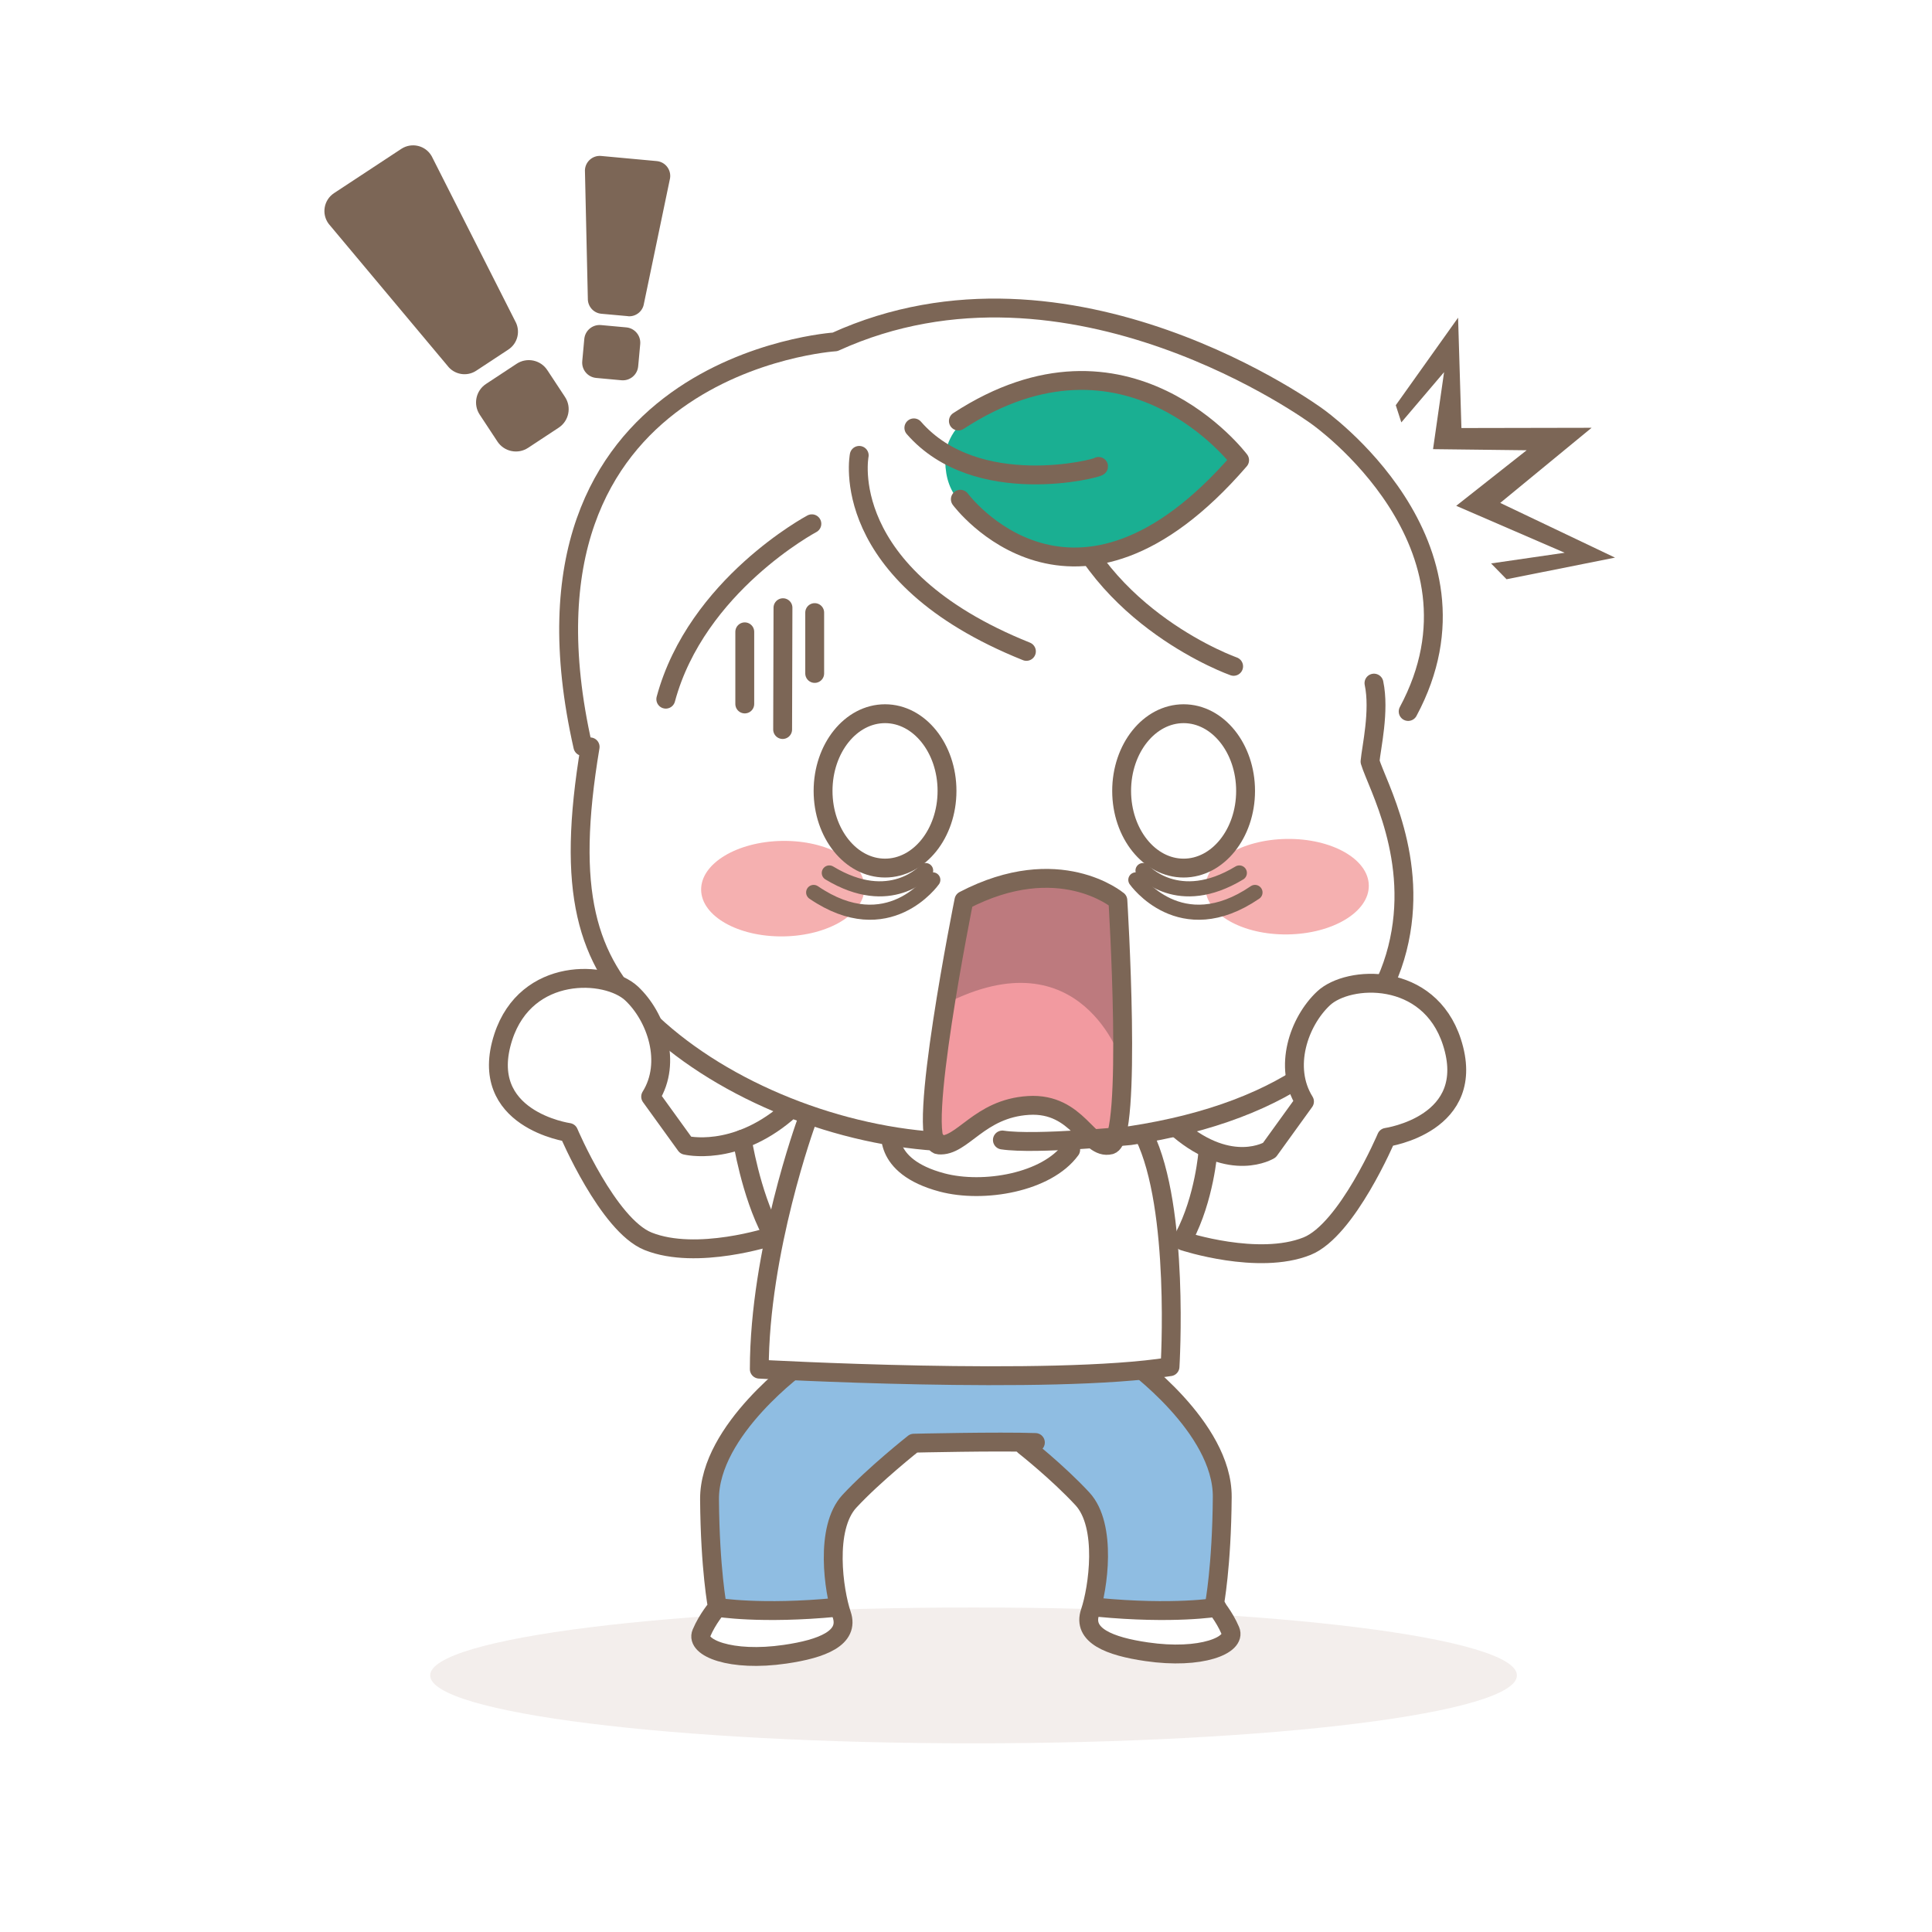 <svg width="256" height="256" viewBox="0 0 256 256" fill="none" xmlns="http://www.w3.org/2000/svg">
<g clip-path="url(#clip0_522_14494)">
<path opacity="0.4" d="M129 231C168.765 231 201 226.971 201 222C201 217.029 168.765 213 129 213C89.236 213 57 217.029 57 222C57 226.971 89.236 231 129 231Z" fill="#E1D6CF"/>
<path d="M156.816 164.236L154.551 164.802L155.683 176.695L155.117 181.225L152.852 181.791L158.515 189.154L161.347 194.25L161.913 204.444L160.78 212.939L162.479 214.072L163.045 216.337L160.78 218.602L153.984 219.168L146.622 218.036L144.357 215.771V213.505L145.49 207.842V202.745L143.224 198.215L135.862 190.853H120.572L111.511 200.48L110.378 205.577L110.944 211.806L112.077 214.072V215.771L106.98 218.602L99.618 219.168L93.955 218.602L93.388 216.903L95.087 212.939L93.955 197.648L96.22 191.985L101.883 184.623L103.582 181.225L100.751 180.659L100.184 178.394L103.016 164.236L90.557 165.935L84.327 163.669L79.797 159.139L75.833 150.078L71.302 148.379L66.772 145.547V136.486L69.603 132.522L74.134 130.257H76.965L81.496 131.389L83.761 133.654L87.159 137.052V142.149V146.68L89.99 151.777H94.521L101.883 149.511L105.281 146.68L91.689 139.884L80.929 129.69L78.098 121.762L76.399 109.303L78.098 100.808L76.399 94.579L75.266 78.722L78.098 67.395L84.327 57.768L91.123 52.105L101.883 47.008L110.378 45.875L122.837 41.345H136.429L152.852 44.176L169.275 52.105L181.168 60.599L188.53 73.058L190.229 78.722L187.963 92.313L181.734 103.073L184.566 112.701L185.698 122.328L182.867 130.823L189.096 133.654L193.06 138.751V144.981L189.096 148.945L184.566 150.644L181.734 155.741L174.938 164.236L170.408 165.935H163.045L156.816 164.236Z" fill="white"/>
<path d="M95.367 210.756C95.367 210.756 91.924 216.238 92.852 217.767C93.77 219.296 102.185 220.587 105.832 219.172C109.491 217.756 112.662 216.08 109.615 209.476C106.557 202.884 95.378 210.745 95.378 210.745L95.367 210.756Z" fill="white"/>
<path d="M145.474 208.197C145.474 208.197 140.887 216.85 149.008 218.311C157.129 219.772 164.786 218.685 162.849 215.672C160.912 212.659 159.134 208.525 159.134 208.525L145.474 208.197Z" fill="white"/>
<path d="M151.953 181.5L104.19 181.16C104.19 181.16 94.336 190.55 94.223 196.553C94.109 202.556 95.695 213.066 95.695 213.066C95.695 213.066 107.61 214.029 110.295 213.044C110 208.411 109.581 201.751 113.013 198.467C116.445 195.182 120.613 191.637 120.613 191.637C120.613 191.637 134.363 190.459 135.734 191.603C137.104 192.736 143.662 197.991 144.874 201.14C146.086 204.289 144.466 213.633 144.466 213.633C144.466 213.633 161.92 213.497 161.92 212.636C161.92 211.673 162.974 196.915 161.92 195.08C160.867 193.245 151.964 181.511 151.964 181.511L151.953 181.5Z" fill="#8FBDE2"/>
<path d="M108.051 174.251C108.198 176.188 108.051 178.793 106.182 180.684C106.182 180.684 93.95 189.417 94.017 198.682C94.085 207.947 95.06 212.976 95.06 212.976C95.06 212.976 93.757 214.471 92.942 216.396C92.115 218.322 96.826 220.247 104.03 219.194C108.957 218.48 112.581 217.042 111.528 213.939C110.475 210.835 109.251 202.499 112.547 198.931C115.855 195.363 121.088 191.229 121.088 191.229C121.088 191.229 132.267 190.969 137.194 191.139" stroke="#7C6656" stroke-width="2.5" stroke-linecap="round" stroke-linejoin="round"/>
<path d="M95.061 212.976C95.061 212.976 100.758 213.95 110.883 212.976" stroke="#7C6656" stroke-width="2.5" stroke-linecap="round" stroke-linejoin="round"/>
<path d="M149.008 173.922C148.861 175.859 149.008 177.093 149.79 180.355C149.79 180.355 162.022 189.088 161.954 198.353C161.887 207.618 160.912 212.647 160.912 212.647C160.912 212.647 162.215 214.142 163.03 216.067C163.857 217.993 159.146 219.918 151.942 218.865C147.015 218.151 143.391 216.713 144.444 213.609C145.497 210.506 146.721 202.17 143.425 198.602C140.117 195.034 135.723 191.58 135.723 191.58" stroke="#7C6656" stroke-width="2.5" stroke-linecap="round" stroke-linejoin="round"/>
<path d="M161.241 212.976C161.241 212.976 155.544 213.95 145.418 212.976" stroke="#7C6656" stroke-width="2.5" stroke-linecap="round" stroke-linejoin="round"/>
<path d="M106.852 148.676C106.852 148.676 100.611 165.756 100.611 181.42C100.611 181.42 139.359 183.583 155.034 181.092C155.034 181.092 156.337 160.115 151.614 150.465" fill="white"/>
<path d="M106.852 148.676C106.852 148.676 100.611 165.756 100.611 181.42C100.611 181.42 139.359 183.583 155.034 181.092C155.034 181.092 156.337 160.115 151.614 150.465" stroke="#7C6656" stroke-width="2.5" stroke-linecap="round" stroke-linejoin="round"/>
<path d="M118.099 149.469C118.099 149.469 116.638 154.509 124.827 156.684C130.343 158.145 138.713 156.684 141.873 152.346" stroke="#7C6656" stroke-width="2.5" stroke-linecap="round" stroke-linejoin="round"/>
<path d="M76.316 94.253C76.316 94.253 77.834 97.537 77.358 104.911C76.883 112.454 72.058 132.581 101.54 145.482C114.815 150.817 139.653 153.592 154.966 149.503C170.28 145.414 183.033 137.429 186.023 120.892C185.876 115.762 183.611 104.05 181.096 100.958L182.036 97.288C182.036 97.288 186.307 95.85 189.014 88.306C191.72 80.763 188.9 63.411 168.615 51.462C151.557 42.752 136.606 35.707 111.575 44.904C100.951 44.915 87.518 52.9 78.695 66.401C74.368 74.67 76.316 94.264 76.316 94.264V94.253Z" fill="white"/>
<g filter="url(#filter0_f_522_14494)">
<path d="M170.634 123.815C176.611 123.727 181.42 120.822 181.374 117.329C181.329 113.835 176.447 111.074 170.47 111.163C164.494 111.251 159.685 114.156 159.73 117.649C159.776 121.143 164.658 123.904 170.634 123.815Z" fill="#F5B0B0"/>
</g>
<g filter="url(#filter1_f_522_14494)">
<path d="M103.808 124.077C109.785 123.988 114.594 121.084 114.548 117.59C114.503 114.097 109.621 111.336 103.644 111.425C97.667 111.513 92.859 114.417 92.904 117.911C92.95 121.405 97.832 124.165 103.808 124.077Z" fill="#F5B0B0"/>
</g>
<path d="M148.114 119.306C148.114 119.306 140.333 112.737 127.726 119.306C127.726 119.306 121.248 151.439 124.396 151.711C127.545 151.983 129.686 146.886 136.278 146.478C142.881 146.071 144.172 152.459 147.128 151.711C150.085 150.964 148.125 119.306 148.125 119.306H148.114Z" fill="#BD7A7E"/>
<path d="M117.272 115.025C121.807 115.025 125.484 110.446 125.484 104.798C125.484 99.149 121.807 94.57 117.272 94.57C112.737 94.57 109.061 99.149 109.061 104.798C109.061 110.446 112.737 115.025 117.272 115.025Z" stroke="#7C6656" stroke-width="2.5" stroke-linecap="round" stroke-linejoin="round"/>
<path d="M122.652 115.354C122.652 115.354 118.008 120.586 109.887 115.671" stroke="#7C6656" stroke-width="2" stroke-linecap="round" stroke-linejoin="round"/>
<path d="M123.603 116.588C123.603 116.588 117.702 125.003 107.814 118.253" stroke="#7C6656" stroke-width="2" stroke-linecap="round" stroke-linejoin="round"/>
<path d="M156.835 115.026C161.37 115.026 165.046 110.447 165.046 104.798C165.046 99.149 161.37 94.57 156.835 94.57C152.3 94.57 148.623 99.149 148.623 104.798C148.623 110.447 152.3 115.026 156.835 115.026Z" stroke="#7C6656" stroke-width="2.5" stroke-linecap="round" stroke-linejoin="round"/>
<path d="M151.455 115.354C151.455 115.354 156.099 120.586 164.22 115.671" stroke="#7C6656" stroke-width="2" stroke-linecap="round" stroke-linejoin="round"/>
<path d="M150.504 116.588C150.504 116.588 156.405 125.003 166.293 118.253" stroke="#7C6656" stroke-width="2" stroke-linecap="round" stroke-linejoin="round"/>
<path d="M148.613 140.611C148.613 140.611 143.323 123.747 125.247 133.023C125.247 133.023 122.358 152.221 124.386 151.711C126.413 151.202 132.382 145.799 136.267 146.479C140.152 147.147 145.566 150.828 145.566 150.828C145.566 150.828 148.058 152.946 148.375 147.872C148.692 142.797 148.613 140.611 148.613 140.611Z" fill="#F29AA0"/>
<path d="M148.114 119.306C148.114 119.306 140.333 112.737 127.726 119.306C127.726 119.306 121.248 151.439 124.396 151.711C127.545 151.983 129.686 146.886 136.278 146.478C142.881 146.071 144.172 152.459 147.128 151.711C150.085 150.964 148.125 119.306 148.125 119.306H148.114Z" stroke="#7C6656" stroke-width="2.5" stroke-linecap="round" stroke-linejoin="round"/>
<path d="M103.748 80.525L103.703 96.665" stroke="#7C6656" stroke-width="2.5" stroke-linecap="round" stroke-linejoin="round"/>
<path d="M98.686 83.72V93.279" stroke="#7C6656" stroke-width="2.5" stroke-linecap="round" stroke-linejoin="round"/>
<path d="M107.951 81.171V89.235" stroke="#7C6656" stroke-width="2.5" stroke-linecap="round" stroke-linejoin="round"/>
<path d="M182.058 90.516C182.839 94.208 181.707 99.022 181.537 100.902C182.454 103.994 188.174 113.848 185.161 125.707C182.149 137.554 171.162 147.227 149.744 150.477C149.744 150.477 137.217 151.723 132.822 151.055" stroke="#7C6656" stroke-width="2.5" stroke-linecap="round" stroke-linejoin="round"/>
<path d="M124.101 151.236C109.966 150.307 94.834 144.01 85.49 134.745C77.731 127.054 74.968 118.254 78.196 98.965" stroke="#7C6656" stroke-width="2.5" stroke-linecap="round" stroke-linejoin="round"/>
<path d="M77.233 98.908C65.726 48.132 110.646 45.3 110.646 45.3C141.873 31.085 174.561 55.199 174.561 55.199C174.561 55.199 198.539 72.019 186.589 94.275" stroke="#7C6656" stroke-width="2.5" stroke-linecap="round" stroke-linejoin="round"/>
<path d="M113.851 60.341C113.851 60.341 110.713 76.164 136.005 86.312" stroke="#7C6656" stroke-width="2.5" stroke-linecap="round" stroke-linejoin="round"/>
<path d="M107.577 69.402C107.577 69.402 92.287 77.535 88.221 92.644" stroke="#7C6656" stroke-width="2.5" stroke-linecap="round" stroke-linejoin="round"/>
<path d="M163.462 88.295C163.462 88.295 145.714 82.054 140.391 65.439" stroke="#7C6656" stroke-width="2.5" stroke-linecap="round" stroke-linejoin="round"/>
<path d="M132.88 52.617C132.88 52.617 125.11 55.188 125.246 61.111C125.359 65.653 127.489 67.749 134.783 72.087C142.077 76.425 156.348 70.161 163.925 61.349C158.738 55.754 149.53 45.119 132.88 52.617Z" fill="#1AAF92"/>
<path d="M127.251 66.152C127.251 66.152 142.258 86.426 164.254 60.976C164.254 60.976 149.371 41.178 126.99 55.789" stroke="#7C6656" stroke-width="2.5" stroke-linecap="round" stroke-linejoin="round"/>
<path d="M145.566 61.803C145.566 62.052 129.415 66.243 121.09 56.694" stroke="#7C6656" stroke-width="2.5" stroke-linecap="round" stroke-linejoin="round"/>
<path d="M98.9 164.226C98.9 164.226 92.342 167.069 85.875 164.476C80.563 162.346 75.353 150.057 75.353 150.057C75.353 150.057 63.132 148.336 66.688 137.406C69.746 128.039 80.393 128.56 83.689 131.641C86.974 134.721 89.046 140.781 86.215 145.311L90.87 151.756C90.87 151.756 97.246 153.342 104.19 147.475" fill="white"/>
<path d="M102.241 163.807C102.241 163.807 92.342 167.069 85.875 164.476C80.563 162.346 75.353 150.057 75.353 150.057C75.353 150.057 63.132 148.336 66.688 137.406C69.746 128.039 80.393 128.56 83.689 131.641C86.974 134.721 89.046 140.781 86.215 145.311L90.87 151.756C90.87 151.756 97.246 153.342 104.19 147.475" stroke="#7C6656" stroke-width="2.5" stroke-linecap="round" stroke-linejoin="round"/>
<path d="M98.346 150.952C98.346 150.952 99.456 158.11 102.174 163.253" stroke="#7C6656" stroke-width="2.5" stroke-linecap="round" stroke-linejoin="round"/>
<path d="M160.165 164.873C160.165 164.873 166.723 167.716 173.191 165.122C178.503 162.993 183.713 150.704 183.713 150.704C183.713 150.704 195.934 148.982 192.378 138.052C189.319 128.685 178.673 129.206 175.377 132.287C172.092 135.368 170.019 141.427 172.851 145.958L168.196 152.403C168.196 152.403 163.156 156.412 156.201 150.545" fill="white"/>
<path d="M156.824 164.454C156.824 164.454 166.723 167.716 173.191 165.122C178.503 162.993 183.713 150.704 183.713 150.704C183.713 150.704 195.934 148.982 192.378 138.052C189.319 128.685 178.673 129.206 175.377 132.287C172.092 135.368 170.019 141.427 172.851 145.958L168.196 152.403C168.196 152.403 163.156 155.529 156.201 149.662" stroke="#7C6656" stroke-width="2.5" stroke-linecap="round" stroke-linejoin="round"/>
<path d="M160.062 152.572C160.062 152.572 159.609 158.756 156.902 163.899" stroke="#7C6656" stroke-width="2.5" stroke-linecap="round" stroke-linejoin="round"/>
<path d="M184.947 53.693L193.204 42.095L193.646 56.717L210.896 56.683L198.788 66.639L213.999 73.888L199.626 76.753L197.576 74.658L207.328 73.242L192.955 67.024L202.288 59.662L189.886 59.515L191.347 49.31L185.683 55.969L184.947 53.693Z" fill="#7C6656"/>
<path d="M67.356 46.32L63.109 49.117C61.863 49.944 60.187 49.65 59.292 48.46L43.56 29.67C42.574 28.367 42.892 26.499 44.262 25.593L53.176 19.725C54.546 18.831 56.381 19.261 57.197 20.688L68.263 42.548C68.999 43.851 68.614 45.493 67.356 46.32Z" fill="#7C6656"/>
<path d="M68.454 48.203L64.397 50.877C63.045 51.769 62.671 53.588 63.563 54.941L65.912 58.506C66.804 59.859 68.624 60.232 69.976 59.341L74.033 56.667C75.386 55.775 75.76 53.956 74.868 52.603L72.518 49.038C71.627 47.685 69.807 47.311 68.454 48.203Z" fill="#7C6656"/>
<path d="M83.203 41.891L79.68 41.574C78.65 41.483 77.868 40.6 77.891 39.558L77.506 22.568C77.54 21.436 78.525 20.563 79.647 20.665L87.02 21.345C88.153 21.447 88.957 22.489 88.787 23.61L85.321 40.249C85.162 41.268 84.234 41.993 83.203 41.902V41.891Z" fill="#7C6656"/>
<path d="M82.987 43.381L79.638 43.074C78.516 42.971 77.524 43.797 77.421 44.918L77.151 47.862C77.048 48.983 77.874 49.975 78.995 50.078L82.345 50.386C83.466 50.488 84.459 49.663 84.562 48.542L84.832 45.598C84.934 44.477 84.109 43.484 82.987 43.381Z" fill="#7C6656"/>
</g>
<defs>
<filter id="filter0_f_522_14494" x="157.73" y="109.161" width="25.645" height="16.657" filterUnits="userSpaceOnUse" color-interpolation-filters="sRGB">
<feFlood flood-opacity="0" result="BackgroundImageFix"/>
<feBlend mode="normal" in="SourceGraphic" in2="BackgroundImageFix" result="shape"/>
<feGaussianBlur stdDeviation="1" result="effect1_foregroundBlur_522_14494"/>
</filter>
<filter id="filter1_f_522_14494" x="90.904" y="109.422" width="25.645" height="16.657" filterUnits="userSpaceOnUse" color-interpolation-filters="sRGB">
<feFlood flood-opacity="0" result="BackgroundImageFix"/>
<feBlend mode="normal" in="SourceGraphic" in2="BackgroundImageFix" result="shape"/>
<feGaussianBlur stdDeviation="1" result="effect1_foregroundBlur_522_14494"/>
</filter>
<clipPath id="clip0_522_14494">
<rect width="256" height="256" fill="white"/>
</clipPath>
</defs>
</svg>
